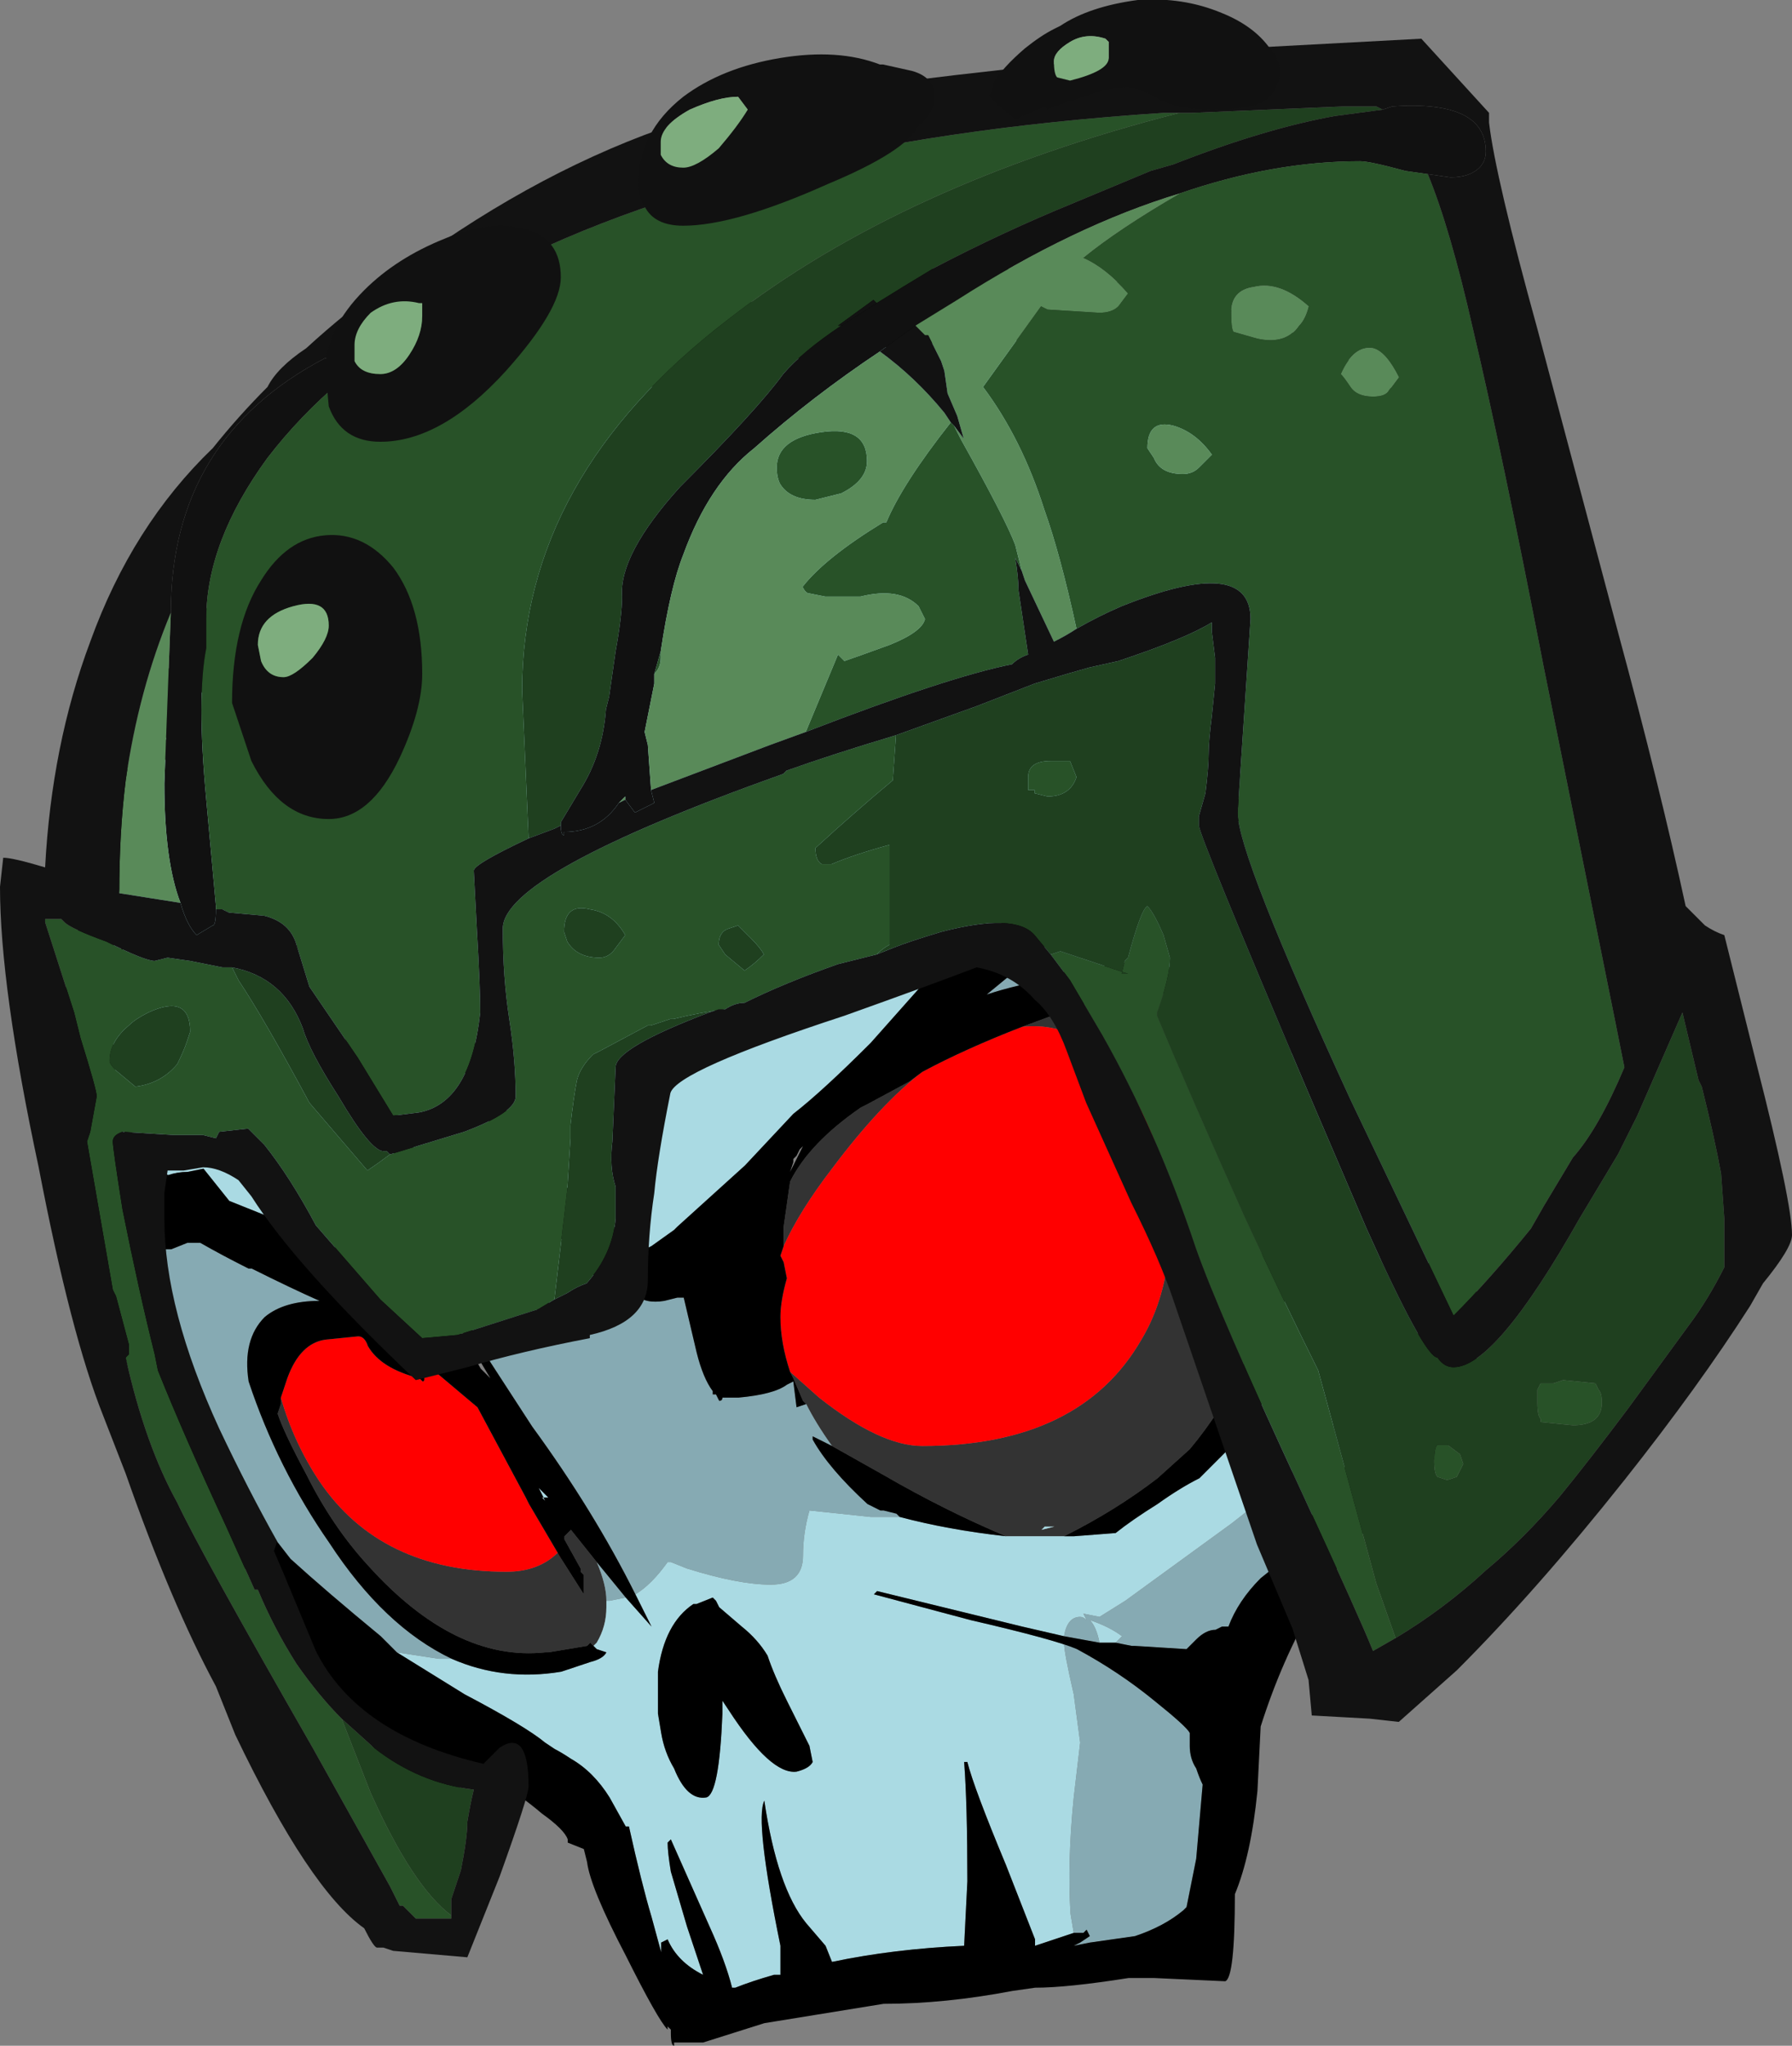 <?xml version="1.0" encoding="UTF-8" standalone="no"?>
<svg xmlns:ffdec="https://www.free-decompiler.com/flash" xmlns:xlink="http://www.w3.org/1999/xlink" ffdec:objectType="frame" height="222.05px" width="194.6px" xmlns="http://www.w3.org/2000/svg">
  <rect width="100%" height="100%" fill="#808080" stroke="none"/>
  <g transform="matrix(1.0, 0.0, 0.0, 1.0, 19.65, -35.9)">
    <use ffdec:characterId="148" height="27.55" transform="matrix(7.0, 0.0, 0.0, 7.0, -13.3, 65.1)" width="22.2" xlink:href="#shape0"/>
    <use ffdec:characterId="92" height="212.45" transform="matrix(1.0, 0.0, 0.0, 1.0, -19.65, 35.9)" width="194.6" xlink:href="#sprite0"/>
  </g>
  <defs>
    <g id="shape0" transform="matrix(1.0, 0.0, 0.0, 1.0, 1.9, -9.3)">
      <path d="M6.4 30.65 L6.35 30.6 6.3 30.65 5.7 30.75 5.65 30.75 Q4.25 30.9 2.9 29.4 2.35 28.8 1.95 28.0 1.6 27.35 1.5 27.05 L1.55 26.9 1.55 26.8 Q1.75 27.5 2.15 28.1 3.1 29.5 5.05 29.5 5.55 29.5 5.85 29.2 L5.9 29.3 6.25 29.85 6.25 29.55 6.2 29.5 6.2 29.45 5.95 29.0 5.95 28.95 6.05 28.85 6.45 29.35 Q6.6 29.7 6.6 29.95 L6.6 30.05 Q6.6 30.35 6.45 30.6 L6.4 30.65 M9.35 24.45 L9.35 24.15 9.45 23.45 Q9.75 22.85 10.55 22.3 L10.65 22.25 11.3 21.9 11.5 21.75 Q10.85 22.25 10.1 23.25 9.6 23.9 9.35 24.45 M13.05 21.05 Q13.85 20.75 14.75 20.45 L15.0 20.4 15.65 20.8 15.7 20.85 15.8 20.85 15.9 20.9 16.1 21.2 16.2 21.5 16.45 22.2 16.55 22.65 16.55 22.7 16.55 22.75 16.7 23.65 16.7 23.7 16.75 23.95 16.75 24.0 Q16.8 24.85 16.7 25.45 16.65 25.95 16.45 26.35 16.15 27.0 15.65 27.6 L15.15 28.05 Q14.5 28.55 13.7 28.95 L12.8 28.95 Q11.85 28.55 10.9 28.0 L10.1 27.55 Q9.85 27.2 9.7 26.9 L9.65 26.85 9.5 26.5 9.45 26.4 9.9 26.8 Q10.85 27.55 11.5 27.55 13.95 27.55 14.9 25.9 15.2 25.4 15.3 24.75 L15.35 24.2 Q15.35 23.05 14.7 22.0 14.05 20.95 13.05 21.05 M13.4 28.8 L13.35 28.85 13.55 28.8 13.4 28.8" fill="#333333" fill-rule="evenodd" stroke="none"/>
      <path d="M3.65 24.8 L3.55 24.75 3.55 24.8 3.4 24.9 2.9 24.7 2.75 24.65 Q2.35 24.45 1.75 24.15 L0.75 23.75 0.35 23.25 0.1 23.3 Q-0.05 23.3 -0.2 23.35 L-0.45 23.2 -0.6 23.1 -0.75 22.75 -0.9 22.05 -0.9 22.35 -0.85 23.0 -0.95 22.4 Q-1.25 20.0 -0.8 18.15 -0.6 17.3 -0.2 16.5 -0.45 17.2 -0.65 18.0 -0.85 19.0 -0.95 20.05 L-0.85 19.6 -0.85 19.35 Q-0.7 17.1 0.8 15.2 1.25 14.6 1.85 14.0 2.6 13.4 3.5 12.85 5.25 11.75 7.2 11.15 13.1 9.8 16.2 10.9 17.5 11.35 18.2 12.15 18.5 12.5 18.65 12.85 L17.75 15.0 17.65 14.6 17.55 14.6 Q17.45 15.35 16.95 16.3 L16.8 16.6 16.75 16.75 Q16.15 17.5 15.3 18.25 L15.15 18.4 14.3 18.55 12.9 19.35 Q12.2 19.5 11.9 19.75 11.55 20.0 11.5 20.4 L10.7 21.3 Q9.95 22.05 9.5 22.4 L8.75 23.2 7.7 24.15 7.65 24.2 7.3 24.45 7.2 24.5 Q7.05 24.5 6.85 24.2 L6.7 24.15 6.05 23.6 Q5.45 23.05 5.05 22.35 L4.9 22.05 Q4.6 21.5 4.4 20.8 L4.35 20.7 4.5 21.25 4.5 21.15 Q4.3 20.65 4.15 20.05 4.05 19.4 4.0 18.8 L3.95 18.05 3.95 17.95 3.9 17.95 Q3.85 18.15 4.0 19.45 L4.0 20.0 Q3.85 19.55 3.75 19.1 L3.8 19.5 3.85 20.0 4.1 20.6 4.2 21.35 4.5 21.95 Q4.85 22.7 5.25 23.35 6.05 24.7 6.6 25.05 6.1 25.35 5.8 25.4 4.15 24.15 3.35 22.4 3.05 21.65 2.75 20.6 L2.25 18.75 2.2 18.8 2.3 19.75 2.35 20.45 Q2.65 21.95 3.55 23.45 4.2 24.5 5.0 25.1 4.45 24.75 4.1 24.75 L3.95 24.75 3.75 24.45 3.7 24.4 Q3.7 24.35 3.7 24.45 L3.8 24.8 3.65 24.8 M14.5 30.6 L14.25 30.6 Q14.2 30.35 14.1 30.25 14.4 30.35 14.6 30.5 L14.5 30.6 M13.7 30.5 L13.05 30.35 10.8 29.8 10.75 29.85 12.25 30.25 Q13.55 30.55 13.9 30.7 L13.7 30.6 Q13.7 30.75 13.85 31.4 L13.95 32.15 13.85 33.0 Q13.75 34.0 13.8 34.8 L13.85 35.1 13.25 35.3 13.25 35.2 12.8 34.05 Q12.3 32.85 12.2 32.45 L12.15 32.45 Q12.2 33.1 12.2 34.3 L12.15 35.3 Q11.05 35.35 10.1 35.55 L10.0 35.3 9.7 34.95 Q9.25 34.4 9.05 33.05 8.9 33.35 9.3 35.3 L9.3 35.75 9.2 35.75 Q8.85 35.85 8.6 35.95 L8.55 35.95 Q8.45 35.55 8.2 35.0 L7.6 33.65 7.55 33.7 Q7.55 33.85 7.6 34.15 L7.85 35.0 8.1 35.75 Q7.7 35.55 7.55 35.2 L7.45 35.25 7.45 35.4 7.3 34.85 Q7.15 34.35 6.95 33.45 L6.9 33.45 6.65 33.0 Q6.4 32.6 6.05 32.4 5.9 32.3 5.8 32.25 L5.65 32.15 Q5.35 31.9 4.4 31.4 L3.35 30.75 4.0 30.85 4.2 30.85 Q5.0 31.2 5.9 31.05 L6.35 30.9 Q6.55 30.85 6.6 30.75 L6.45 30.7 6.4 30.65 6.45 30.6 Q6.6 30.35 6.6 30.05 L6.6 29.95 6.65 29.95 6.9 29.9 6.9 29.9 7.3 30.35 7.05 29.85 Q7.3 29.7 7.55 29.35 L7.6 29.35 7.85 29.45 Q8.65 29.7 9.15 29.7 9.65 29.7 9.65 29.25 9.65 28.9 9.75 28.55 L10.7 28.65 Q11.0 28.65 11.15 28.65 11.9 28.85 12.8 28.95 L13.7 28.95 13.85 28.95 14.5 28.9 Q14.75 28.7 15.15 28.45 15.5 28.2 15.8 28.05 L16.7 27.15 16.9 26.35 Q17.15 25.5 17.2 24.5 17.25 23.75 17.2 23.45 17.05 22.6 16.55 22.0 L16.45 22.05 16.55 22.65 16.45 22.2 16.2 21.5 Q16.75 21.45 17.55 21.45 17.85 22.25 18.15 23.15 18.7 24.7 18.7 25.2 18.7 26.9 16.3 28.75 L14.65 29.95 14.25 30.2 14.0 30.15 14.05 30.25 Q14.0 30.2 13.95 30.2 13.75 30.2 13.7 30.5 M13.85 35.3 L13.95 35.25 13.85 35.3 M2.15 25.3 L2.15 25.3 M1.7 18.2 Q1.7 18.05 1.8 17.75 L1.85 17.6 Q1.75 17.8 1.7 18.0 1.55 18.6 1.7 19.5 L1.9 20.05 1.8 19.8 Q1.75 19.5 1.75 19.05 L1.7 18.2 M3.9 24.55 L3.75 24.3 3.6 24.15 3.9 24.55 M16.55 22.75 L16.55 22.7 16.55 22.75 M13.4 28.8 L13.55 28.8 13.35 28.85 13.4 28.8 M9.1 30.8 Q8.95 30.55 8.7 30.35 L8.35 30.05 8.3 29.95 8.25 29.9 8.0 30.0 7.95 30.0 Q7.5 30.3 7.4 31.05 7.4 31.35 7.4 31.7 L7.45 32.0 Q7.5 32.3 7.65 32.55 7.85 33.05 8.15 33.0 8.35 32.95 8.4 31.7 L8.4 31.5 8.5 31.65 Q9.15 32.65 9.55 32.6 9.75 32.55 9.8 32.45 L9.75 32.2 9.4 31.5 Q9.2 31.1 9.1 30.8 M5.65 28.4 L5.55 28.2 5.7 28.35 5.6 28.35 5.65 28.4" fill="#aadae3" fill-rule="evenodd" stroke="none"/>
      <path d="M1.55 26.8 L1.65 26.5 Q1.85 25.95 2.25 25.9 L2.75 25.85 Q2.85 25.85 2.9 26.0 3.1 26.35 3.7 26.5 L3.75 26.55 Q3.8 26.55 3.75 26.4 L3.65 26.15 4.6 26.95 5.35 28.35 5.4 28.45 5.9 29.3 5.85 29.2 Q5.55 29.5 5.05 29.5 3.1 29.5 2.15 28.1 1.75 27.5 1.55 26.8 M11.5 21.75 Q12.15 21.4 13.05 21.05 14.05 20.95 14.7 22.0 15.35 23.05 15.35 24.2 L15.3 24.75 Q15.2 25.4 14.9 25.9 13.95 27.55 11.5 27.55 10.85 27.55 9.9 26.8 L9.45 26.4 9.45 26.4 Q9.3 25.95 9.3 25.55 9.3 25.3 9.4 24.95 L9.35 24.7 9.3 24.6 9.35 24.45 Q9.6 23.9 10.1 23.25 10.85 22.25 11.5 21.75" fill="#ff0000" fill-rule="evenodd" stroke="none"/>
      <path d="M18.65 12.85 L18.7 12.9 19.05 13.35 19.4 14.4 19.35 13.75 19.65 15.0 19.7 15.3 19.8 15.65 19.9 16.45 Q20.05 17.35 20.05 18.1 20.15 20.35 19.55 20.55 L19.5 20.6 19.45 21.05 19.4 21.05 19.4 21.2 19.3 21.25 Q19.15 21.15 18.6 20.5 L18.4 20.25 18.9 21.85 19.25 23.05 Q19.55 24.65 19.1 26.15 18.95 26.6 18.75 27.05 L18.4 27.45 Q17.65 28.3 17.25 29.2 L16.75 29.6 Q16.4 29.95 16.25 30.35 L16.15 30.35 16.05 30.4 Q15.9 30.4 15.75 30.55 L15.6 30.7 14.8 30.65 14.75 30.65 14.5 30.6 14.6 30.5 Q14.4 30.35 14.1 30.25 14.2 30.35 14.25 30.6 L13.7 30.5 Q13.75 30.2 13.95 30.2 14.0 30.2 14.05 30.25 L14.0 30.15 14.25 30.2 14.65 29.95 16.3 28.75 Q18.7 26.9 18.7 25.2 18.7 24.7 18.15 23.15 17.85 22.25 17.55 21.45 16.75 21.45 16.2 21.5 L16.1 21.2 16.05 21.05 15.95 20.9 16.25 21.0 16.25 20.9 Q16.15 20.4 15.0 20.0 L13.7 20.2 Q13.5 20.25 13.55 20.3 12.95 20.4 12.5 20.55 L14.2 19.15 Q14.4 19.05 14.6 18.95 14.85 18.65 15.35 18.35 L15.15 18.4 15.3 18.25 Q16.15 17.5 16.75 16.75 16.45 17.55 16.1 17.95 L16.1 18.0 Q16.3 17.9 16.55 17.8 17.0 17.6 17.4 17.5 L17.6 16.9 Q17.85 15.9 17.85 15.45 17.85 15.3 17.8 15.0 L17.75 15.0 18.65 12.85 M13.9 30.7 Q14.55 31.05 15.1 31.5 15.6 31.9 15.65 32.0 L15.65 32.2 Q15.65 32.4 15.75 32.55 15.8 32.7 15.85 32.8 L15.75 33.95 15.6 34.7 15.55 34.75 Q15.25 35.0 14.8 35.15 L14.1 35.25 13.85 35.3 13.95 35.25 14.1 35.15 14.05 35.05 14.0 35.1 13.85 35.1 13.8 34.8 Q13.75 34.0 13.85 33.0 L13.95 32.15 13.85 31.4 Q13.7 30.75 13.7 30.6 L13.9 30.7 M3.35 30.75 L3.1 30.5 Q2.25 29.8 1.7 29.3 L1.35 28.85 Q0.85 28.15 0.5 27.45 0.2 27.2 0.0 26.7 L-0.25 26.05 -0.3 25.75 Q-0.45 25.1 -0.35 24.7 L-0.3 24.5 -0.15 24.5 0.1 24.4 0.3 24.4 Q0.65 24.6 1.05 24.8 L1.1 24.8 Q1.7 25.1 2.15 25.3 1.6 25.3 1.3 25.55 0.95 25.9 1.05 26.55 1.5 27.9 2.3 29.05 3.15 30.35 4.2 30.85 L4.0 30.85 3.35 30.75 M6.45 29.35 L6.9 29.9 6.65 29.95 6.6 29.95 Q6.6 29.7 6.45 29.35 M7.05 29.85 Q6.4 28.55 5.45 27.25 L4.8 26.25 3.95 24.75 4.1 24.75 Q4.45 24.75 5.0 25.1 5.6 25.55 6.3 25.75 L5.8 25.4 Q6.1 25.35 6.6 25.05 6.75 25.15 6.9 25.2 L7.05 25.2 Q7.2 25.35 7.5 25.3 L7.7 25.25 7.8 25.25 8.0 26.1 Q8.1 26.5 8.25 26.7 L8.25 26.75 8.3 26.75 8.35 26.85 Q8.4 26.85 8.4 26.8 L8.65 26.8 Q9.2 26.75 9.4 26.6 L9.5 26.55 9.55 26.95 9.7 26.9 Q9.85 27.2 10.1 27.55 L9.8 27.4 9.8 27.45 Q10.05 27.9 10.65 28.45 L10.85 28.55 10.9 28.55 11.1 28.6 11.15 28.65 Q11.0 28.65 10.7 28.65 L9.75 28.55 Q9.65 28.9 9.65 29.25 9.65 29.7 9.15 29.7 8.65 29.7 7.85 29.45 L7.6 29.35 7.55 29.35 Q7.3 29.7 7.05 29.85 M3.8 24.8 L3.9 25.0 3.75 24.95 3.65 24.8 3.8 24.8 M11.5 20.4 Q11.55 20.0 11.9 19.75 12.2 19.5 12.9 19.35 L12.0 19.85 11.5 20.4" fill="#86aab3" fill-rule="evenodd" stroke="none"/>
      <path d="M16.2 9.9 Q17.8 10.4 18.85 11.2 19.95 12.0 20.15 12.95 20.2 13.3 20.05 13.45 20.4 15.9 20.2 19.35 20.15 20.25 19.95 22.7 L19.9 23.3 19.95 23.55 Q20.1 24.3 20.1 25.35 20.1 26.4 20.1 26.6 20.2 26.95 19.8 27.4 L18.75 28.45 Q17.4 29.85 16.75 31.9 L16.7 32.9 Q16.6 33.9 16.35 34.5 16.35 35.8 16.2 35.85 L15.1 35.8 14.7 35.8 Q13.75 35.95 13.25 35.95 L12.9 36.0 Q11.85 36.2 10.9 36.2 L9.05 36.5 8.1 36.8 7.65 36.8 7.65 36.85 Q7.6 36.85 7.6 36.65 L7.6 36.6 7.55 36.55 7.55 36.6 Q7.4 36.45 6.9 35.45 6.35 34.4 6.3 34.0 L6.25 33.8 6.0 33.7 6.0 33.65 Q5.95 33.5 5.6 33.25 5.25 32.95 4.75 32.65 L4.7 32.6 4.55 32.75 Q4.3 32.9 3.9 32.9 3.55 32.9 2.7 31.9 2.05 31.05 1.6 30.3 L1.7 30.3 1.4 29.9 0.95 29.4 Q-0.05 28.15 -0.5 27.2 -0.85 26.4 -1.15 25.05 L-1.3 24.55 -1.8 22.85 Q-2.05 21.5 -1.65 19.8 L-1.5 19.15 Q-1.45 18.25 -1.3 17.95 -1.4 18.2 -1.4 18.85 -1.15 17.9 -0.6 16.4 -0.15 15.15 1.0 13.8 2.05 12.6 3.45 11.65 L3.95 11.35 Q5.25 10.85 6.95 10.2 L7.35 10.25 Q8.35 9.9 9.55 9.65 11.0 9.2 12.85 9.3 14.55 9.4 16.2 9.9 M18.65 12.85 Q18.5 12.5 18.2 12.15 17.5 11.35 16.2 10.9 13.1 9.8 7.2 11.15 5.25 11.75 3.5 12.85 2.6 13.4 1.85 14.0 1.25 14.6 0.8 15.2 -0.7 17.1 -0.85 19.35 L-0.85 19.6 -0.95 20.05 Q-0.85 19.0 -0.65 18.0 -0.45 17.2 -0.2 16.5 -0.6 17.3 -0.8 18.15 -1.25 20.0 -0.95 22.4 L-0.85 23.0 -0.9 22.35 -0.9 22.05 -0.75 22.75 -0.6 23.1 -0.45 23.2 -0.2 23.35 Q-0.05 23.3 0.1 23.3 L0.35 23.25 0.75 23.75 1.75 24.15 Q2.35 24.45 2.75 24.65 L2.9 24.7 3.4 24.9 3.55 24.8 3.55 24.75 3.65 24.8 3.75 24.95 3.9 25.0 3.8 24.8 3.7 24.45 Q3.7 24.35 3.7 24.4 L3.75 24.45 3.95 24.75 4.8 26.25 5.45 27.25 Q6.4 28.55 7.05 29.85 L7.3 30.35 6.9 29.9 6.45 29.35 6.05 28.85 5.95 28.95 5.95 29.0 6.2 29.45 6.2 29.5 6.25 29.55 6.25 29.85 5.9 29.3 5.4 28.45 5.35 28.35 4.6 26.95 3.65 26.15 3.75 26.4 Q3.8 26.55 3.75 26.55 L3.7 26.5 Q3.1 26.35 2.9 26.0 2.85 25.85 2.75 25.85 L2.25 25.9 Q1.85 25.95 1.65 26.5 L1.55 26.8 1.55 26.9 1.5 27.05 Q1.6 27.35 1.95 28.0 2.35 28.8 2.9 29.4 4.25 30.9 5.65 30.75 L5.7 30.75 6.3 30.65 6.35 30.6 6.4 30.65 6.45 30.7 6.6 30.75 Q6.55 30.85 6.35 30.9 L5.9 31.05 Q5.0 31.2 4.2 30.85 3.15 30.35 2.3 29.05 1.5 27.9 1.05 26.55 0.95 25.9 1.3 25.55 1.6 25.3 2.15 25.3 1.7 25.1 1.1 24.8 L1.05 24.8 Q0.65 24.6 0.3 24.4 L0.1 24.4 -0.15 24.5 -0.3 24.5 -0.35 24.7 Q-0.45 25.1 -0.3 25.75 L-0.25 26.05 0.0 26.7 Q0.2 27.2 0.5 27.45 0.85 28.15 1.35 28.85 L1.7 29.3 Q2.25 29.8 3.1 30.5 L3.35 30.75 4.4 31.4 Q5.35 31.9 5.65 32.15 L5.8 32.25 Q5.9 32.3 6.05 32.4 6.4 32.6 6.65 33.0 L6.9 33.45 6.95 33.45 Q7.15 34.35 7.3 34.85 L7.45 35.4 7.45 35.25 7.55 35.2 Q7.7 35.55 8.1 35.75 L7.85 35.0 7.6 34.15 Q7.55 33.85 7.55 33.7 L7.6 33.65 8.2 35.0 Q8.45 35.55 8.55 35.95 L8.6 35.95 Q8.85 35.85 9.2 35.75 L9.3 35.75 9.3 35.3 Q8.9 33.35 9.05 33.05 9.25 34.4 9.7 34.95 L10.0 35.3 10.1 35.55 Q11.05 35.35 12.15 35.3 L12.2 34.3 Q12.2 33.1 12.15 32.45 L12.2 32.45 Q12.3 32.85 12.8 34.05 L13.25 35.2 13.25 35.3 13.85 35.1 14.0 35.1 14.05 35.05 14.1 35.15 13.95 35.25 13.85 35.3 14.1 35.25 14.8 35.15 Q15.25 35.0 15.55 34.75 L15.6 34.7 15.75 33.95 15.85 32.8 Q15.8 32.7 15.75 32.55 15.65 32.4 15.65 32.2 L15.65 32.0 Q15.6 31.9 15.1 31.5 14.55 31.05 13.9 30.7 13.55 30.55 12.25 30.25 L10.75 29.85 10.8 29.8 13.05 30.35 13.7 30.5 14.25 30.6 14.5 30.6 14.75 30.65 14.8 30.65 15.6 30.7 15.75 30.55 Q15.9 30.4 16.05 30.4 L16.15 30.35 16.25 30.35 Q16.4 29.95 16.75 29.6 L17.25 29.2 Q17.65 28.3 18.4 27.45 L18.75 27.05 Q18.95 26.6 19.1 26.15 19.55 24.65 19.25 23.05 L18.9 21.85 18.4 20.25 18.6 20.5 Q19.15 21.15 19.3 21.25 L19.4 21.2 19.4 21.05 19.45 21.05 19.5 20.6 19.55 20.55 Q20.15 20.35 20.05 18.1 20.05 17.35 19.9 16.45 L19.8 15.65 19.7 15.3 19.65 15.0 19.35 13.75 19.4 14.4 19.05 13.35 18.7 12.9 18.65 12.85 M2.15 25.3 L2.15 25.3 M6.9 29.9 L6.9 29.9 M1.7 18.2 L1.75 19.05 Q1.75 19.5 1.8 19.8 L1.9 20.05 1.7 19.5 Q1.55 18.6 1.7 18.0 1.75 17.8 1.85 17.6 L1.8 17.75 Q1.7 18.05 1.7 18.2 M5.0 25.1 Q4.2 24.5 3.55 23.45 2.65 21.95 2.35 20.45 L2.3 19.75 2.2 18.8 2.25 18.75 2.75 20.6 Q3.05 21.65 3.35 22.4 4.15 24.15 5.8 25.4 L6.3 25.75 Q5.6 25.55 5.0 25.1 M6.6 25.05 Q6.05 24.7 5.25 23.35 4.85 22.7 4.5 21.95 L4.2 21.35 4.1 20.6 3.85 20.0 3.8 19.5 3.75 19.1 Q3.85 19.55 4.0 20.0 L4.0 19.45 Q3.85 18.15 3.9 17.95 L3.95 17.95 3.95 18.05 4.0 18.8 Q4.05 19.4 4.15 20.05 4.3 20.65 4.5 21.15 L4.5 21.25 4.35 20.7 4.4 20.8 Q4.6 21.5 4.9 22.05 L5.05 22.35 Q5.45 23.05 6.05 23.6 L6.7 24.15 6.85 24.2 Q7.05 24.5 7.2 24.5 L7.3 24.45 7.65 24.2 7.7 24.15 8.75 23.2 9.5 22.4 Q9.95 22.05 10.7 21.3 L11.5 20.4 12.0 19.85 12.9 19.35 14.3 18.55 15.15 18.4 15.35 18.35 Q14.85 18.65 14.6 18.95 14.4 19.05 14.2 19.15 L12.5 20.55 Q12.95 20.4 13.55 20.3 13.5 20.25 13.7 20.2 L15.0 20.0 Q16.15 20.4 16.25 20.9 L16.25 21.0 15.95 20.9 15.8 20.85 15.7 20.85 15.65 20.8 15.0 20.4 14.75 20.45 Q13.85 20.75 13.05 21.05 12.15 21.4 11.5 21.75 L11.3 21.9 10.65 22.25 10.55 22.3 Q9.75 22.85 9.45 23.45 L9.35 24.15 9.35 24.45 9.3 24.6 9.35 24.7 9.4 24.95 Q9.3 25.3 9.3 25.55 9.3 25.95 9.45 26.4 L9.45 26.4 9.5 26.5 9.65 26.85 9.7 26.9 9.55 26.95 9.5 26.55 9.4 26.6 Q9.2 26.75 8.65 26.8 L8.4 26.8 Q8.4 26.85 8.35 26.85 L8.3 26.75 8.25 26.75 8.25 26.7 Q8.1 26.5 8.0 26.1 L7.8 25.25 7.7 25.25 7.5 25.3 Q7.2 25.35 7.05 25.2 L6.9 25.2 Q6.75 25.15 6.6 25.05 M16.75 16.75 L16.8 16.6 16.95 16.3 Q17.45 15.35 17.55 14.6 L17.65 14.6 17.75 15.0 17.8 15.0 Q17.85 15.3 17.85 15.45 17.85 15.9 17.6 16.9 L17.4 17.5 Q17.0 17.6 16.55 17.8 16.3 17.9 16.1 18.0 L16.1 17.95 Q16.45 17.55 16.75 16.75 M3.9 24.55 L3.6 24.15 3.75 24.3 3.9 24.55 M4.8 26.5 L4.2 25.5 4.2 25.55 4.65 26.35 4.8 26.5 M9.6 22.95 L9.55 23.05 9.5 23.1 9.5 23.15 9.45 23.3 9.65 22.9 9.6 22.95 M11.15 28.65 L11.1 28.6 10.9 28.55 10.85 28.55 10.65 28.45 Q10.05 27.9 9.8 27.45 L9.8 27.4 10.1 27.55 10.9 28.0 Q11.85 28.55 12.8 28.95 11.9 28.85 11.15 28.65 M13.7 28.95 Q14.5 28.55 15.15 28.05 L15.65 27.6 Q16.15 27.0 16.45 26.35 16.65 25.95 16.7 25.45 16.8 24.85 16.75 24.0 L16.75 23.95 16.7 23.7 16.7 23.65 16.55 22.75 16.55 22.7 16.55 22.65 16.45 22.05 16.55 22.0 Q17.05 22.6 17.2 23.45 17.25 23.75 17.2 24.5 17.15 25.5 16.9 26.35 L16.7 27.15 15.8 28.05 Q15.5 28.2 15.15 28.45 14.75 28.7 14.5 28.9 L13.85 28.95 13.7 28.95 M9.1 30.8 Q9.2 31.1 9.4 31.5 L9.75 32.2 9.8 32.45 Q9.75 32.55 9.55 32.6 9.15 32.65 8.5 31.65 L8.4 31.5 8.4 31.7 Q8.35 32.95 8.15 33.0 7.85 33.05 7.65 32.55 7.5 32.3 7.45 32.0 L7.4 31.7 Q7.4 31.35 7.4 31.05 7.5 30.3 7.95 30.0 L8.0 30.0 8.25 29.9 8.3 29.95 8.35 30.05 8.7 30.35 Q8.95 30.55 9.1 30.8 M5.65 28.4 L5.6 28.35 5.7 28.35 5.55 28.2 5.65 28.4" fill="#000000" fill-rule="evenodd" stroke="none"/>
      <path d="M15.8 20.85 L15.95 20.9 16.05 21.05 16.1 21.2 15.9 20.9 15.8 20.85" fill="#ffffff" fill-rule="evenodd" stroke="none"/>
    </g>
    <g id="sprite0" transform="matrix(1.0, 0.0, 0.0, 1.0, 9.45, -30.1)">
      <use ffdec:characterId="91" height="30.35" transform="matrix(7.0, 0.0, 0.0, 7.0, -9.45, 30.1)" width="27.8" xlink:href="#shape1"/>
    </g>
    <g id="shape1" transform="matrix(1.0, 0.0, 0.0, 1.0, 1.35, -4.3)">
      <path d="M12.55 15.7 L13.8 15.25 14.7 14.9 15.2 14.75 15.55 14.65 16.0 14.55 Q17.05 14.2 17.45 13.95 L17.45 14.1 17.5 14.5 17.5 14.9 17.45 15.4 Q17.4 15.8 17.4 16.0 17.4 16.2 17.35 16.6 L17.25 16.95 17.25 17.1 Q17.25 17.25 18.95 21.25 L19.85 23.35 Q20.75 25.35 20.95 25.35 21.05 25.5 21.2 25.5 21.85 25.5 23.15 23.2 L23.75 22.2 24.05 21.6 24.75 20.0 25.0 21.05 25.05 21.15 Q25.25 21.95 25.35 22.5 L25.4 23.2 25.4 23.95 Q25.15 24.45 24.85 24.85 L23.9 26.15 Q23.3 26.95 22.85 27.5 22.3 28.15 21.7 28.65 21.05 29.25 20.3 29.7 L20.0 28.85 19.1 25.55 Q18.55 24.45 17.95 23.15 17.1 21.25 16.6 20.05 L16.6 20.0 Q16.8 19.45 16.8 19.15 L16.7 18.8 Q16.55 18.45 16.45 18.35 16.35 18.4 16.15 19.15 L16.1 19.2 16.05 19.4 16.15 19.4 15.1 19.05 14.95 19.1 14.7 18.8 Q14.4 18.45 13.25 18.75 12.75 18.9 12.5 19.0 L12.25 19.1 Q12.35 19.0 12.45 18.95 L12.45 17.4 Q11.9 17.55 11.55 17.7 L11.4 17.7 Q11.3 17.65 11.3 17.45 11.9 16.9 12.5 16.4 L12.55 15.7 M7.35 17.1 L7.25 17.15 6.85 17.3 6.75 15.0 Q6.75 11.7 9.95 9.25 12.65 7.15 16.95 6.05 L17.15 6.05 19.5 5.95 20.0 5.95 20.1 6.0 19.35 6.1 Q18.25 6.3 16.85 6.85 L16.5 6.95 15.3 7.45 Q14.2 7.9 13.15 8.45 12.65 8.75 12.25 9.0 L12.2 8.95 11.65 9.35 11.7 9.35 Q11.1 9.75 10.8 10.1 10.4 10.65 9.2 11.85 8.25 12.9 8.3 13.55 8.3 13.85 8.2 14.4 L8.1 15.1 8.05 15.3 Q8.0 16.0 7.65 16.55 L7.35 17.05 7.35 17.1 M23.45 25.85 L23.4 25.75 22.9 25.7 22.75 25.75 22.55 25.75 22.5 25.85 22.5 26.05 Q22.5 26.25 22.55 26.3 L22.55 26.35 23.05 26.4 Q23.5 26.4 23.5 26.05 23.5 25.9 23.45 25.85 M4.7 22.2 Q4.5 22.35 4.35 22.45 L3.45 21.4 Q2.75 20.1 2.35 19.5 L2.25 19.3 Q3.05 19.45 3.35 20.25 3.45 20.6 3.9 21.3 4.4 22.15 4.6 22.15 L4.65 22.15 4.7 22.2 M5.65 34.0 Q5.05 33.55 4.4 32.1 L3.95 30.95 4.45 31.4 Q5.15 31.95 6.0 32.05 5.95 32.25 5.9 32.55 5.9 32.8 5.8 33.3 L5.65 33.75 5.65 34.0 M7.25 24.45 L7.45 22.75 7.5 21.95 7.5 21.75 Q7.55 21.3 7.6 21.05 7.65 20.85 7.85 20.65 L7.95 20.6 8.7 20.2 8.75 20.2 9.05 20.1 9.1 20.1 Q9.5 20.0 9.9 19.95 L9.8 19.95 9.65 20.0 Q8.2 20.55 8.2 20.85 L8.15 22.0 Q8.1 22.4 8.2 22.7 L8.2 23.2 Q8.15 23.75 7.75 24.2 7.6 24.25 7.45 24.35 7.35 24.4 7.25 24.45 M7.8 18.4 Q8.15 18.45 8.35 18.8 L8.2 19.0 Q8.1 19.15 7.95 19.15 7.6 19.15 7.45 18.9 L7.4 18.75 Q7.4 18.3 7.8 18.4 M10.5 19.1 Q10.35 19.25 10.2 19.35 L9.9 19.1 9.8 18.95 Q9.8 18.75 9.95 18.7 L10.1 18.65 10.3 18.85 Q10.45 19.0 10.5 19.1 M0.35 20.75 Q0.35 20.45 0.65 20.2 0.75 20.1 0.95 20.0 1.6 19.7 1.6 20.3 L1.55 20.45 Q1.5 20.6 1.4 20.8 1.15 21.1 0.75 21.15 L0.45 20.9 Q0.35 20.8 0.35 20.75 M20.95 26.7 Q20.9 26.75 20.9 26.95 20.9 27.15 20.95 27.2 L21.1 27.25 21.25 27.2 21.35 27.0 21.3 26.85 21.1 26.7 20.95 26.7 M15.35 16.35 L15.25 16.1 14.95 16.1 Q14.6 16.1 14.6 16.35 L14.6 16.55 14.7 16.55 14.7 16.6 14.9 16.65 Q15.25 16.65 15.35 16.35" fill="#1f401f" fill-rule="evenodd" stroke="none"/>
      <path d="M20.8 7.0 L20.45 6.95 Q19.9 6.8 19.75 6.8 18.4 6.8 16.95 7.3 15.3 7.8 13.5 8.95 L12.85 9.35 12.3 9.75 Q11.25 10.45 10.35 11.25 9.65 11.8 9.25 12.9 9.05 13.4 8.9 14.4 L8.8 14.75 8.8 14.9 8.65 15.65 8.7 15.85 8.75 16.55 8.8 16.75 8.5 16.9 8.35 16.7 8.35 16.65 8.25 16.75 Q7.95 17.2 7.4 17.2 L7.4 17.25 Q7.35 17.25 7.35 17.1 L7.35 17.05 7.65 16.55 Q8.0 16.0 8.05 15.3 L8.1 15.1 8.2 14.4 Q8.3 13.85 8.3 13.55 8.25 12.9 9.2 11.85 10.4 10.65 10.8 10.1 11.1 9.75 11.7 9.35 L12.25 9.0 Q12.65 8.75 13.15 8.45 14.2 7.9 15.3 7.45 L16.5 6.95 16.85 6.85 Q18.25 6.3 19.35 6.1 L20.1 6.0 20.25 5.95 Q21.7 5.85 21.7 6.65 21.7 6.8 21.6 6.9 21.45 7.05 21.15 7.05 L20.8 7.0 M2.0 18.4 Q2.0 18.65 1.95 18.65 L1.7 18.8 Q1.55 18.65 1.45 18.3 1.2 17.65 1.2 16.45 L1.3 13.8 Q1.3 11.1 3.7 9.85 3.85 9.9 3.85 9.95 L3.95 10.2 Q3.3 10.75 2.8 11.4 1.85 12.7 1.85 13.9 L1.85 14.35 Q1.7 15.1 1.85 16.7 L2.0 18.35 2.0 18.4" fill="#111111" fill-rule="evenodd" stroke="none"/>
      <path d="M12.55 15.7 L12.5 16.4 Q11.9 16.9 11.3 17.45 11.3 17.65 11.4 17.7 L11.55 17.7 Q11.9 17.55 12.45 17.4 L12.45 18.95 Q12.35 19.0 12.25 19.1 L11.65 19.25 Q10.8 19.55 10.2 19.85 10.05 19.85 9.9 19.95 9.5 20.0 9.1 20.1 L9.05 20.1 8.75 20.2 8.7 20.2 7.95 20.6 7.85 20.65 Q7.65 20.85 7.6 21.05 7.55 21.3 7.5 21.75 L7.5 21.95 7.45 22.75 7.25 24.45 7.0 24.6 5.75 25.0 5.2 25.05 4.55 24.45 3.55 23.3 Q3.15 22.55 2.75 22.05 L2.5 21.8 2.05 21.85 2.0 21.95 1.8 21.9 1.35 21.9 0.55 21.85 Q0.4 21.9 0.4 22.0 0.4 22.1 0.55 23.05 0.8 24.3 1.05 25.3 L1.1 25.55 Q1.5 26.55 2.15 27.95 L2.6 28.95 2.65 28.95 Q2.9 29.55 3.25 30.1 3.6 30.6 3.95 30.95 L4.4 32.1 Q5.05 33.55 5.65 34.0 L5.65 34.05 5.1 34.05 4.9 33.85 4.85 33.85 4.7 33.55 3.5 31.4 Q1.75 28.35 1.4 27.6 0.9 26.7 0.6 25.35 L0.65 25.3 0.65 25.15 0.45 24.4 0.4 24.3 0.0 22.0 0.05 21.85 0.15 21.3 Q0.15 21.2 -0.1 20.4 L-0.2 20.0 -0.65 18.6 -0.65 18.55 -0.4 18.55 -0.35 18.6 Q-0.25 18.7 0.3 18.9 0.9 19.2 1.05 19.2 L1.25 19.15 1.6 19.2 2.1 19.3 2.25 19.3 2.35 19.5 Q2.75 20.1 3.45 21.4 L4.35 22.45 Q4.5 22.35 4.7 22.2 L5.85 21.85 Q6.65 21.55 6.65 21.3 6.65 20.75 6.55 20.1 6.45 19.45 6.45 18.7 6.45 17.85 10.8 16.3 L10.85 16.25 Q11.55 16.0 12.55 15.7 M14.95 19.1 L15.1 19.05 16.15 19.4 16.05 19.4 16.1 19.2 16.15 19.15 Q16.35 18.4 16.45 18.35 16.55 18.45 16.7 18.8 L16.8 19.15 Q16.8 19.45 16.6 20.0 L16.6 20.05 Q17.1 21.25 17.95 23.15 18.55 24.45 19.1 25.55 L20.0 28.85 20.3 29.7 19.95 29.9 Q19.75 29.4 18.85 27.45 17.55 24.65 17.2 23.65 16.6 21.85 15.75 20.35 L15.25 19.5 14.95 19.1 M20.8 7.0 Q21.15 7.85 21.5 9.4 21.95 11.3 22.6 14.65 L23.7 20.1 23.85 20.85 Q23.45 21.8 23.05 22.25 L22.6 23.0 22.4 23.35 Q21.75 24.15 21.2 24.7 L19.6 21.35 Q17.85 17.55 17.85 16.9 L18.05 13.9 Q18.05 12.9 16.05 13.7 15.7 13.85 15.35 14.05 15.1 12.9 14.85 12.2 14.5 11.1 13.9 10.3 L14.8 9.05 14.9 9.1 15.7 9.15 Q15.9 9.15 16.0 9.05 L16.15 8.85 Q15.8 8.45 15.45 8.3 16.0 7.85 16.95 7.3 18.4 6.8 19.75 6.8 19.9 6.8 20.45 6.95 L20.8 7.0 M14.5 13.15 L14.4 12.95 Q14.45 13.25 14.45 13.45 L14.6 14.45 Q14.45 14.5 14.35 14.6 13.35 14.8 11.15 15.65 L11.65 14.45 11.75 14.55 Q11.9 14.5 12.45 14.3 12.95 14.1 13.0 13.9 L12.9 13.7 Q12.6 13.4 12.0 13.55 L11.45 13.55 11.2 13.5 Q11.15 13.5 11.1 13.4 11.45 12.95 12.35 12.4 L12.4 12.4 Q12.65 11.8 13.4 10.85 L13.45 10.9 13.55 11.1 Q14.25 12.35 14.4 12.75 L14.5 13.15 M6.85 17.3 Q6.0 17.7 6.0 17.8 L6.05 18.75 Q6.1 19.6 6.1 20.0 5.95 21.4 5.15 21.55 L4.75 21.6 4.2 20.7 3.45 19.6 3.25 18.95 Q3.15 18.6 2.75 18.5 L2.2 18.45 2.1 18.4 2.0 18.4 2.0 18.35 1.85 16.7 Q1.7 15.1 1.85 14.35 L1.85 13.9 Q1.85 12.7 2.8 11.4 3.3 10.75 3.95 10.2 L5.8 8.8 Q9.8 6.5 16.7 6.05 L17.15 6.05 16.95 6.05 Q12.65 7.15 9.95 9.25 6.75 11.7 6.75 15.0 L6.85 17.3 M23.45 25.85 Q23.5 25.9 23.5 26.05 23.5 26.4 23.05 26.4 L22.55 26.35 22.55 26.3 Q22.5 26.25 22.5 26.05 L22.5 25.85 22.55 25.75 22.75 25.75 22.9 25.7 23.4 25.75 23.45 25.85 M11.7 11.95 L11.3 12.05 Q10.9 12.05 10.75 11.8 10.7 11.7 10.7 11.55 10.7 11.1 11.4 11.0 12.1 10.9 12.1 11.45 12.1 11.75 11.7 11.95 M19.45 10.1 Q19.5 10.15 19.6 10.3 19.7 10.45 19.95 10.45 20.15 10.45 20.2 10.35 L20.35 10.15 Q20.15 9.75 19.95 9.7 19.65 9.65 19.45 10.1 M17.75 9.15 Q17.75 9.45 17.8 9.45 L18.15 9.55 Q18.6 9.65 18.8 9.35 18.9 9.25 18.95 9.05 18.5 8.65 18.1 8.75 17.75 8.8 17.75 9.15 M16.85 10.9 Q16.45 10.8 16.45 11.25 L16.55 11.4 Q16.65 11.65 17.0 11.65 17.15 11.65 17.25 11.55 L17.45 11.35 Q17.2 11.0 16.85 10.9 M8.9 14.4 L8.9 14.5 Q8.9 14.65 8.8 14.75 L8.9 14.4 M10.5 19.1 Q10.45 19.0 10.3 18.85 L10.1 18.65 9.95 18.7 Q9.8 18.75 9.8 18.95 L9.9 19.1 10.2 19.35 Q10.35 19.25 10.5 19.1 M7.8 18.4 Q7.4 18.3 7.4 18.75 L7.45 18.9 Q7.6 19.15 7.95 19.15 8.1 19.15 8.2 19.0 L8.35 18.8 Q8.15 18.45 7.8 18.4 M0.35 20.75 Q0.35 20.8 0.45 20.9 L0.75 21.15 Q1.15 21.1 1.4 20.8 1.5 20.6 1.55 20.45 L1.6 20.3 Q1.6 19.7 0.95 20.0 0.75 20.1 0.65 20.2 0.35 20.45 0.35 20.75 M15.35 16.35 Q15.25 16.65 14.9 16.65 L14.7 16.6 14.7 16.55 14.6 16.55 14.6 16.35 Q14.6 16.1 14.95 16.1 L15.25 16.1 15.35 16.35 M20.95 26.7 L21.1 26.7 21.3 26.85 21.35 27.0 21.25 27.2 21.1 27.25 20.95 27.2 Q20.9 27.15 20.9 26.95 20.9 26.75 20.95 26.7" fill="#285228" fill-rule="evenodd" stroke="none"/>
      <path d="M16.95 7.3 Q16.0 7.85 15.45 8.3 15.8 8.45 16.15 8.85 L16.0 9.05 Q15.9 9.15 15.7 9.15 L14.9 9.1 14.8 9.05 13.9 10.3 Q14.5 11.1 14.85 12.2 15.1 12.9 15.35 14.05 15.2 14.15 15.0 14.25 L14.55 13.3 14.5 13.15 14.4 12.75 Q14.25 12.35 13.55 11.1 L13.45 10.9 13.6 11.1 13.5 10.75 13.35 10.4 13.3 10.05 13.25 9.9 13.05 9.5 13.0 9.5 12.85 9.35 13.5 8.95 Q15.3 7.8 16.95 7.3 M11.15 15.65 L10.6 15.85 8.75 16.55 8.7 15.85 8.65 15.65 8.8 14.9 8.8 14.75 Q8.9 14.65 8.9 14.5 L8.9 14.4 Q9.05 13.4 9.25 12.9 9.65 11.8 10.35 11.25 11.25 10.45 12.3 9.75 12.85 10.15 13.3 10.7 L13.4 10.85 Q12.65 11.8 12.4 12.4 L12.35 12.4 Q11.45 12.95 11.1 13.4 11.15 13.5 11.2 13.5 L11.45 13.55 12.0 13.55 Q12.6 13.4 12.9 13.7 L13.0 13.9 Q12.95 14.1 12.45 14.3 11.9 14.5 11.75 14.55 L11.65 14.45 11.15 15.65 M8.35 16.7 L8.25 16.75 8.35 16.65 8.35 16.7 M1.45 18.3 L0.5 18.15 Q0.5 17.2 0.6 16.4 0.8 15.0 1.3 13.8 L1.2 16.45 Q1.2 17.65 1.45 18.3 M11.7 11.95 Q12.1 11.75 12.1 11.45 12.1 10.9 11.4 11.0 10.7 11.1 10.7 11.55 10.7 11.7 10.75 11.8 10.9 12.05 11.3 12.05 L11.7 11.95 M16.85 10.9 Q17.2 11.0 17.45 11.35 L17.25 11.55 Q17.15 11.65 17.0 11.65 16.65 11.65 16.55 11.4 L16.45 11.25 Q16.45 10.8 16.85 10.9 M17.75 9.15 Q17.75 8.8 18.1 8.75 18.5 8.65 18.95 9.05 18.9 9.25 18.8 9.35 18.6 9.65 18.15 9.55 L17.8 9.45 Q17.75 9.45 17.75 9.15 M19.45 10.1 Q19.65 9.65 19.95 9.7 20.15 9.75 20.35 10.15 L20.2 10.35 Q20.15 10.45 19.95 10.45 19.7 10.45 19.6 10.3 19.5 10.15 19.45 10.1" fill="#598a59" fill-rule="evenodd" stroke="none"/>
      <path d="M20.3 29.7 Q21.05 29.25 21.7 28.65 22.3 28.15 22.85 27.5 23.3 26.95 23.9 26.15 L24.85 24.85 Q25.15 24.45 25.4 23.95 L25.4 23.2 25.35 22.5 Q25.25 21.95 25.05 21.15 L25.0 21.05 24.75 20.0 24.05 21.6 23.75 22.2 23.15 23.2 Q21.85 25.5 21.2 25.5 21.05 25.5 20.95 25.35 20.75 25.35 19.85 23.35 L18.95 21.25 Q17.25 17.25 17.25 17.1 L17.25 16.95 17.35 16.6 Q17.4 16.2 17.4 16.0 17.4 15.8 17.45 15.4 L17.5 14.9 17.5 14.5 17.45 14.1 17.45 13.95 Q17.05 14.2 16.0 14.55 L15.55 14.65 15.2 14.75 14.7 14.9 13.8 15.25 12.55 15.7 Q11.55 16.0 10.85 16.25 L10.8 16.3 Q6.45 17.85 6.45 18.7 6.45 19.45 6.55 20.1 6.65 20.75 6.65 21.3 6.65 21.55 5.85 21.85 L4.7 22.2 4.65 22.15 4.6 22.15 Q4.4 22.15 3.9 21.3 3.45 20.6 3.35 20.25 3.05 19.45 2.25 19.3 L2.1 19.3 1.6 19.2 1.25 19.15 1.05 19.2 Q0.9 19.2 0.3 18.9 -0.25 18.7 -0.35 18.6 L-0.4 18.55 -0.65 18.55 -0.65 18.6 -0.2 20.0 -0.1 20.4 Q0.15 21.2 0.15 21.3 L0.05 21.85 0.0 22.0 0.4 24.3 0.45 24.4 0.65 25.15 0.65 25.3 0.6 25.35 Q0.9 26.7 1.4 27.6 1.75 28.35 3.5 31.4 L4.7 33.55 4.85 33.85 4.9 33.85 5.1 34.05 5.65 34.05 5.65 34.0 5.65 33.75 5.8 33.3 Q5.9 32.8 5.9 32.55 5.95 32.25 6.0 32.05 5.15 31.95 4.45 31.4 L3.95 30.95 Q3.6 30.6 3.25 30.1 2.9 29.55 2.65 28.95 L2.6 28.95 2.15 27.95 Q1.5 26.55 1.1 25.55 L1.05 25.3 Q0.8 24.3 0.55 23.05 0.4 22.1 0.4 22.0 0.4 21.9 0.55 21.85 L1.35 21.9 1.8 21.9 2.0 21.95 2.05 21.85 2.5 21.8 2.75 22.05 Q3.15 22.55 3.55 23.3 L4.55 24.45 5.2 25.05 5.75 25.0 7.0 24.6 7.25 24.45 Q7.35 24.4 7.45 24.35 7.6 24.25 7.75 24.2 8.15 23.75 8.2 23.2 L8.2 22.7 Q8.1 22.4 8.15 22.0 L8.2 20.85 Q8.2 20.55 9.65 20.0 L9.8 19.95 9.9 19.95 Q10.05 19.85 10.2 19.85 10.8 19.55 11.65 19.25 L12.25 19.1 12.5 19.0 Q12.75 18.9 13.25 18.75 14.4 18.45 14.7 18.8 L14.95 19.1 15.25 19.5 15.75 20.35 Q16.6 21.85 17.2 23.65 17.55 24.65 18.85 27.45 19.75 29.4 19.95 29.9 L20.3 29.7 M15.35 14.05 Q15.7 13.85 16.05 13.7 18.05 12.9 18.05 13.9 L17.85 16.9 Q17.85 17.55 19.6 21.35 L21.2 24.7 Q21.75 24.15 22.4 23.35 L22.6 23.0 23.05 22.25 Q23.45 21.8 23.85 20.85 L23.7 20.1 22.6 14.65 Q21.95 11.3 21.5 9.4 21.15 7.85 20.8 7.0 L21.15 7.05 Q21.45 7.05 21.6 6.9 21.7 6.8 21.7 6.65 21.7 5.85 20.25 5.95 L20.1 6.0 20.0 5.95 19.5 5.95 17.15 6.05 16.7 6.05 Q9.8 6.5 5.8 8.8 L3.95 10.2 3.85 9.95 Q3.85 9.9 3.7 9.85 1.3 11.1 1.3 13.8 0.8 15.0 0.6 16.4 0.5 17.2 0.5 18.15 L1.45 18.3 Q1.55 18.65 1.7 18.8 L1.95 18.65 Q2.0 18.65 2.0 18.4 L2.1 18.4 2.2 18.45 2.75 18.5 Q3.15 18.6 3.25 18.95 L3.45 19.6 4.2 20.7 4.75 21.6 5.15 21.55 Q5.95 21.4 6.1 20.0 6.1 19.6 6.05 18.75 L6.0 17.8 Q6.0 17.7 6.85 17.3 L7.25 17.15 7.35 17.1 Q7.35 17.25 7.4 17.25 L7.4 17.2 Q7.95 17.2 8.25 16.75 L8.35 16.7 8.5 16.9 8.8 16.75 8.75 16.55 10.6 15.85 11.15 15.65 Q13.35 14.8 14.35 14.6 14.45 14.5 14.6 14.45 L14.45 13.45 Q14.45 13.25 14.4 12.95 L14.5 13.15 14.55 13.3 15.0 14.25 Q15.2 14.15 15.35 14.05 M24.8 18.35 L25.1 18.65 Q25.25 18.75 25.4 18.8 L25.9 20.8 Q26.45 22.95 26.45 23.45 26.45 23.65 26.0 24.2 L25.8 24.55 Q25.0 25.8 23.85 27.25 22.5 28.95 21.25 30.2 L20.35 31.0 19.9 30.95 19.0 30.9 18.95 30.35 18.7 29.55 18.15 28.25 16.85 24.45 Q16.65 23.85 16.2 22.95 L15.5 21.4 15.2 20.6 Q15.0 20.05 14.7 19.8 14.35 19.4 13.8 19.3 13.15 19.55 11.75 20.05 9.15 20.9 9.05 21.25 8.85 22.25 8.8 22.8 8.7 23.45 8.7 24.15 8.7 24.8 7.8 25.0 L7.8 25.05 Q6.75 25.25 5.9 25.5 L5.1 25.7 Q3.25 23.95 2.55 22.85 L2.35 22.6 Q2.05 22.4 1.8 22.4 L1.5 22.45 1.25 22.45 1.2 22.8 1.2 23.2 Q1.2 24.6 2.05 26.45 2.5 27.4 2.95 28.2 L2.9 28.35 3.05 28.7 3.55 29.9 Q4.2 31.2 6.15 31.65 L6.4 31.4 Q6.85 31.1 6.85 32.0 6.85 32.15 6.4 33.4 L5.9 34.65 4.75 34.55 4.6 34.5 4.5 34.5 Q4.45 34.5 4.3 34.2 3.45 33.6 2.3 31.2 L2.0 30.45 Q1.3 29.15 0.6 27.15 L0.25 26.25 Q-0.25 25.0 -0.75 22.4 -1.35 19.6 -1.35 18.05 L-1.3 17.6 Q-1.15 17.6 -0.65 17.75 -0.55 15.85 0.05 14.25 0.7 12.45 1.95 11.25 2.35 10.75 2.8 10.3 2.95 10.0 3.4 9.7 4.0 9.15 4.75 8.6 6.8 7.05 8.9 6.3 L11.4 5.75 Q12.8 5.5 16.95 5.1 L20.7 4.9 21.75 6.05 21.75 6.2 Q21.85 7.05 22.5 9.4 L23.75 14.1 Q24.4 16.5 24.8 18.35 M12.25 9.0 L11.7 9.35 11.65 9.35 12.2 8.95 12.25 9.0 M12.85 9.35 L13.0 9.5 13.05 9.5 13.25 9.9 13.3 10.05 13.35 10.4 13.5 10.75 13.6 11.1 13.45 10.9 13.4 10.85 13.3 10.7 Q12.85 10.15 12.3 9.75 L12.85 9.35" fill="#121212" fill-rule="evenodd" stroke="none"/>
      <path d="M18.35 5.05 Q18.5 5.2 18.5 5.4 18.5 5.75 18.2 5.9 17.95 6.0 17.45 6.0 16.95 6.0 16.65 5.85 16.3 5.65 16.15 5.65 15.9 5.65 15.45 5.8 L15.0 5.95 14.9 6.0 14.85 5.95 14.4 6.15 14.1 5.9 14.0 5.8 14.05 5.65 14.05 5.6 Q14.2 5.35 14.55 5.05 14.8 4.85 15.0 4.75 L15.1 4.7 Q15.55 4.4 16.3 4.3 17.0 4.25 17.6 4.5 18.1 4.7 18.35 5.05 M12.8 5.4 Q13.15 5.5 13.15 5.8 13.15 6.05 12.9 6.25 12.7 6.65 11.5 7.15 10.05 7.8 9.25 7.8 8.8 7.8 8.65 7.5 8.55 7.35 8.55 7.15 8.55 6.35 9.25 5.8 9.85 5.35 10.75 5.2 11.65 5.05 12.3 5.3 L12.35 5.3 12.8 5.4 M4.15 9.65 L4.15 9.9 Q4.25 10.1 4.55 10.1 4.8 10.1 5.0 9.8 5.2 9.5 5.2 9.2 5.2 9.05 5.2 9.0 L5.15 9.0 Q4.75 8.9 4.4 9.15 4.15 9.4 4.15 9.65 M10.25 6.0 L10.1 5.8 Q9.8 5.8 9.35 6.0 8.9 6.25 8.9 6.5 L8.9 6.7 Q9.0 6.9 9.25 6.9 9.45 6.9 9.8 6.6 10.1 6.25 10.25 6.0 M15.85 4.95 L15.8 4.9 Q15.5 4.8 15.25 4.95 15.0 5.1 15.0 5.25 15.0 5.45 15.05 5.5 L15.25 5.55 Q15.85 5.4 15.85 5.2 L15.85 4.95 M4.3 8.8 Q4.8 8.3 5.55 8.0 6.25 7.7 6.8 7.85 7.35 8.0 7.35 8.6 7.35 9.1 6.5 10.05 5.5 11.15 4.55 11.15 3.95 11.15 3.75 10.6 L3.7 10.05 Q3.7 9.4 4.3 8.8 M3.75 14.0 Q3.75 13.55 3.2 13.7 2.65 13.85 2.65 14.3 L2.7 14.55 Q2.8 14.8 3.05 14.8 3.2 14.8 3.5 14.5 3.75 14.2 3.75 14.0 M4.75 13.1 Q5.2 13.7 5.2 14.75 5.2 15.3 4.85 16.05 4.4 17.0 3.75 17.0 3.0 17.0 2.55 16.1 L2.25 15.2 Q2.25 14.0 2.7 13.3 3.1 12.65 3.7 12.6 4.3 12.55 4.75 13.1" fill="#111111" fill-rule="evenodd" stroke="none"/>
      <path d="M15.85 4.95 L15.85 5.2 Q15.85 5.4 15.25 5.55 L15.05 5.5 Q15.0 5.45 15.0 5.25 15.0 5.1 15.25 4.95 15.5 4.8 15.8 4.9 L15.85 4.95 M10.25 6.0 Q10.1 6.25 9.8 6.6 9.45 6.9 9.25 6.9 9.0 6.9 8.9 6.7 L8.9 6.5 Q8.9 6.25 9.35 6.0 9.8 5.8 10.1 5.8 L10.25 6.0 M4.15 9.65 Q4.15 9.4 4.4 9.15 4.75 8.9 5.15 9.0 L5.2 9.0 Q5.2 9.05 5.2 9.2 5.2 9.5 5.0 9.8 4.8 10.1 4.55 10.1 4.25 10.1 4.15 9.9 L4.15 9.65 M3.75 14.0 Q3.75 14.2 3.5 14.5 3.2 14.8 3.05 14.8 2.8 14.8 2.7 14.55 L2.65 14.3 Q2.65 13.85 3.2 13.7 3.75 13.55 3.75 14.0" fill="#7ead7e" fill-rule="evenodd" stroke="none"/>
    </g>
  </defs>
</svg>
